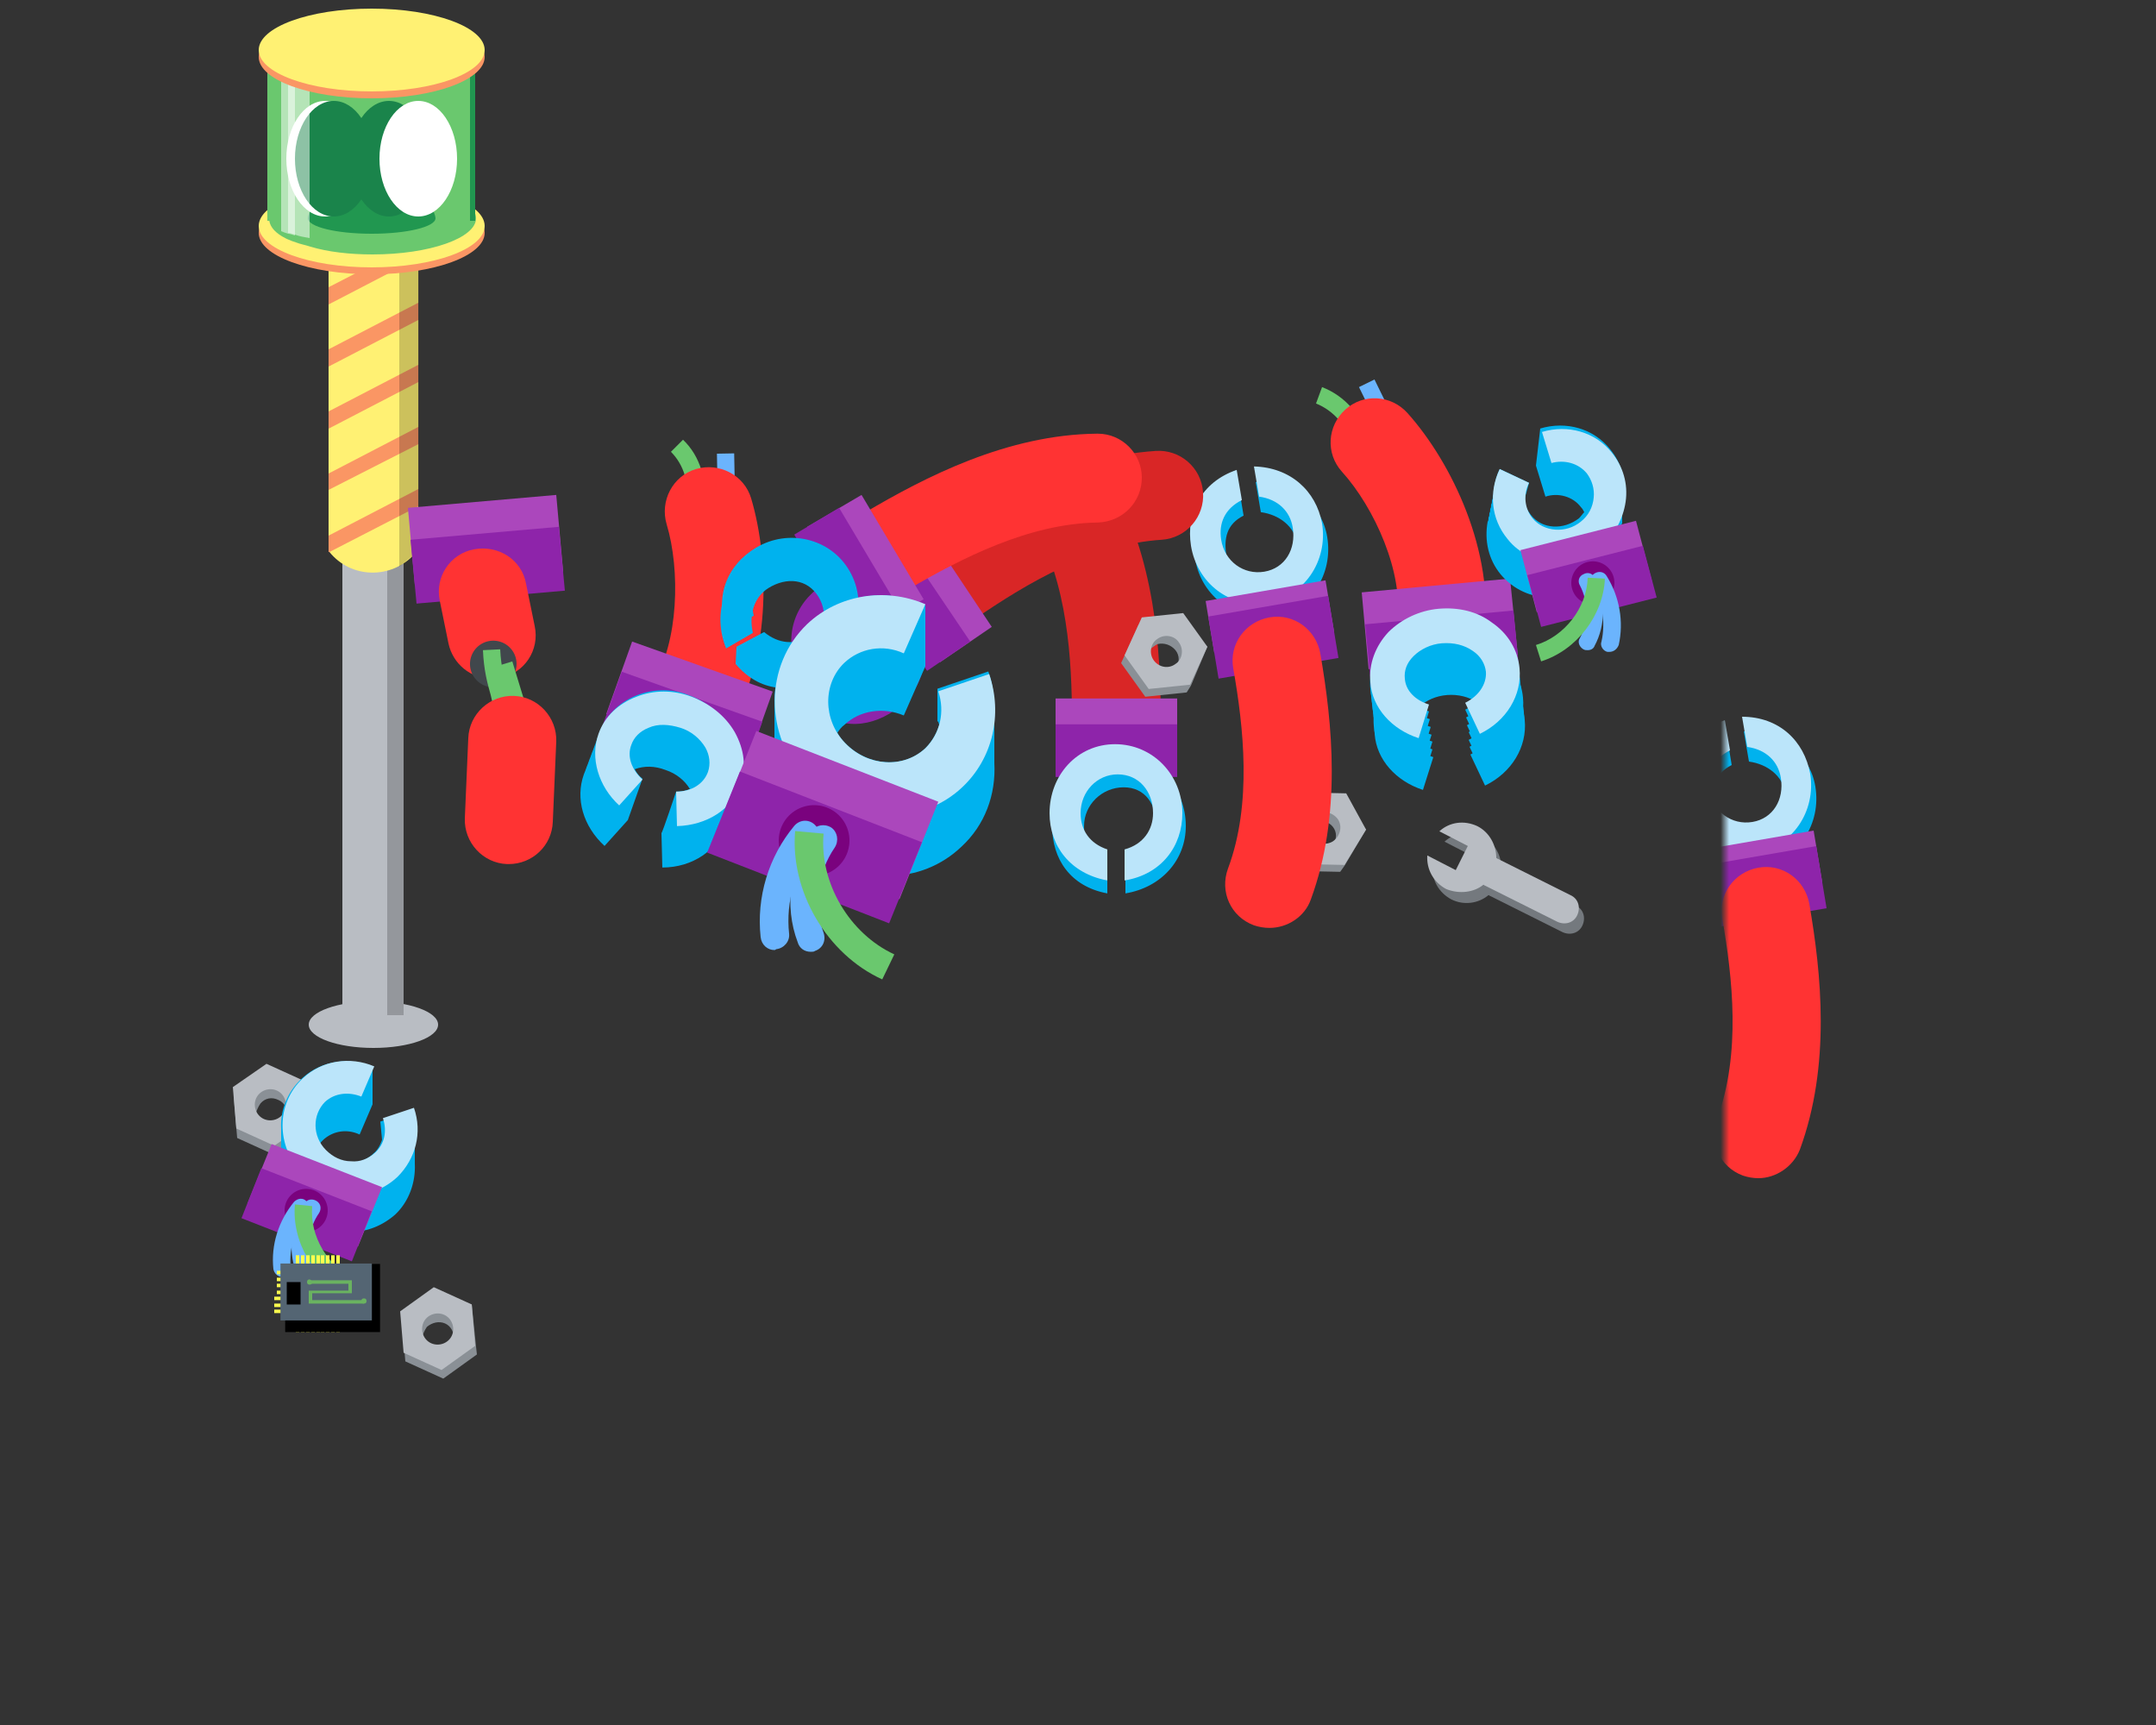<svg width="250" height="200" fill="none" xmlns="http://www.w3.org/2000/svg"><rect width="100%" height="100%" fill="#333333" stroke="none"/><path d="M43.3 121.5c4.143 0 7.5-1.209 7.5-2.7s-3.357-2.7-7.5-2.7c-4.141 0-7.5 1.209-7.5 2.7s3.359 2.7 7.5 2.7z" fill="#B9BDC3"/><path d="M46.801 52.1h-7.1v65.6h7.1V52.1z" fill="#B9BDC3"/><path opacity=".2" d="M46.8 52.1h-1.9v65.6h1.9V52.1z" fill="#000"/><path d="M48.502 28h-10.4v36h10.4V28z" fill="#FA9664"/><path d="M48.402 28l-10.3 5.3v-5.2l.1-.1h10.2zM48.502 35.1l-10.4 5.4v-5.2l10.4-5.4v5.2zM48.502 42.3l-10.4 5.4v-5.2l10.4-5.4v5.2zM48.502 49.5l-10.4 5.4v-5.2l10.4-5.4v5.2zM48.502 56.7l-10.4 5.4v-5.3l10.4-5.3v5.2zM48.501 58.7v5.2l-.2.1h-10.1l10.3-5.3z" fill="#FFF173"/><path d="M48.502 28h-10.4v36h10.4V28z" fill="#FA9664"/><path d="M48.402 28l-10.3 5.3v-5.2l.1-.1h10.2zM48.502 35.1l-10.4 5.4v-5.2l10.4-5.4v5.2zM48.502 42.3l-10.4 5.4v-5.2l10.4-5.4v5.2zM48.502 49.5l-10.4 5.4v-5.2l10.4-5.4v5.2zM48.502 56.7l-10.4 5.4v-5.3l10.4-5.3v5.2zM48.501 58.7v5.2l-.2.1-.2.2c-2.7 3-7.4 2.9-9.9-.2l10.3-5.3z" fill="#FFF173"/><path opacity=".2" d="M48.5 63.9l-2.2 1.8V28h2.2v35.9z" fill="#000"/><path d="M43.1 31.8c7.235 0 13.1-2.15 13.1-4.8 0-2.651-5.865-4.8-13.1-4.8-7.235 0-13.1 2.149-13.1 4.8 0 2.65 5.865 4.8 13.1 4.8z" fill="#FA9664"/><path d="M43.1 31c7.235 0 13.1-2.15 13.1-4.8 0-2.651-5.865-4.8-13.1-4.8-7.235 0-13.1 2.149-13.1 4.8 0 2.65 5.865 4.8 13.1 4.8z" fill="#FFF173"/><path d="M55.2 25.3c0 2.3-5.4 4.2-12 4.2-2.7 0-5.2-.3-7.2-.9-.6-.2-1.2-.3-1.7-.5-.3-.1-.6-.2-.8-.3-.3-.1-.6-.3-.8-.4-1-.6-1.5-1.3-1.5-2.1s.6-1.5 1.5-2.1c.2-.2.5-.3.8-.4.2-.1.5-.2.8-.3.5-.2 1-.4 1.7-.5 2-.5 4.5-.9 7.2-.9 6.6 0 12 1.9 12 4.2z" fill="#6AC86E"/><path d="M55.1 6.1H32.4v19.5h22.7V6.1z" fill="#219750"/><path d="M54.5 6.1H31v19.5h23.5V6.1z" fill="#6AC86E"/><path d="M50.5 25.3c0 1-3.3 1.8-7.4 1.8-4.1 0-7.4-.8-7.4-1.8s3.3-6.9 7.4-6.9c4.1 0 7.4 5.9 7.4 6.9z" fill="#219750"/><path d="M37.7 25.1c2.484 0 4.5-3 4.5-6.7s-2.016-6.7-4.5-6.7c-2.486 0-4.5 3-4.5 6.7s2.014 6.7 4.5 6.7z" fill="#fff"/><path d="M38.7 25.1c2.484 0 4.5-3 4.5-6.7s-2.016-6.7-4.5-6.7c-2.486 0-4.5 3-4.5 6.7s2.014 6.7 4.5 6.7z" fill="#1A844B"/><path d="M45.1 25.1c2.485 0 4.5-3 4.5-6.7s-2.015-6.7-4.5-6.7c-2.486 0-4.5 3-4.5 6.7s2.014 6.7 4.5 6.7z" fill="#1A844B"/><path d="M48.5 25.1c2.485 0 4.5-3 4.5-6.7s-2.015-6.7-4.5-6.7-4.5 3-4.5 6.7 2.015 6.7 4.5 6.7z" fill="#fff"/><path opacity=".5" d="M34.2 6.1v21.2c-.3-.1-.6-.2-.8-.2-.3-.1-.6-.2-.8-.3V6.1h1.6z" fill="#fff"/><path opacity=".5" d="M35.9 6.1v21.5c-.6-.1-1.2-.2-1.7-.4-.3-.1-.6-.2-.8-.2V5.9l2.5.2z" fill="#fff"/><path d="M43.1 11.4c7.235 0 13.1-2.149 13.1-4.8 0-2.65-5.865-4.8-13.1-4.8C35.865 1.8 30 3.95 30 6.6c0 2.651 5.865 4.8 13.1 4.8z" fill="#FA9664"/><path d="M43.1 10.6c7.235 0 13.1-2.149 13.1-4.8S50.335 1 43.1 1C35.865 1 30 3.149 30 5.8s5.865 4.8 13.1 4.8z" fill="#FFF173"/><mask id="a" maskUnits="userSpaceOnUse" x="200" y="50" width="50" height="100"><path fill="#C4C4C4" d="M200 50h50v100h-50z"/></mask><g mask="url(#a)"><path d="M202.201 84.8l.6 3.5c2.2.3 3.9 1.7 4.2 3.6.4 2.5-.6 4.6-3 5.1-2.5.4-4.8-1.2-5.2-3.7-.3-1.9 0-3.6 2-4.6l-.6-3.6c-4.1 1.4-5.6 5-5 8.7.7 4.3 4.8 7.3 9.1 6.5 4.3-.7 6.9-4.8 6.2-9.1-.6-3.7-3.9-6.4-8.3-6.4z" fill="#00B2EE"/><path d="M202.001 83.1l.6 3.5c2.2.3 3.6 1.7 3.9 3.6.4 2.5-.9 4.7-3.3 5.1-2.4.4-4.6-1.2-5-3.7-.3-1.9.4-3.6 2.4-4.6l-.6-3.5c-4.1 1.4-5.9 5-5.3 8.8.7 4.3 4.5 7.3 8.8 6.6 4.3-.7 7.1-4.8 6.4-9.2-.7-3.8-3.6-6.6-7.9-6.6z" fill="#BBE5FA"/><path d="M210.3 96.3l-13.9 2.4 1 6 13.9-2.4-1-6z" fill="#AB47BC"/><path d="M210.601 98.1l-13.9 2.4 1.2 7.2 13.9-2.4-1.2-7.2z" fill="#8E24AA"/><path d="M203.9 136.6c-.6 0-1.2-.1-1.8-.3-2.7-1-4-3.9-3-6.6 2.8-7.5 1.8-16.4.6-23.2-.5-2.8 1.4-5.4 4.2-5.9 2.8-.5 5.4 1.4 5.9 4.2 1.4 8.1 2.5 18.7-1.1 28.5-.8 2-2.8 3.3-4.8 3.3z" fill="#F33"/></g><path d="M64.5 57.382l-17.2 1.5.8 8.9 17.2-1.5-.8-8.9z" fill="#AB47BC"/><path d="M64.8 61.082l-17.2 1.5.7 7.4 17.2-1.5-.7-7.4z" fill="#8E24AA"/><path d="M57 78.682c-2.4 0-4.5-1.7-5-4.1l-1-4.9c-.6-2.8 1.2-5.5 4-6s5.5 1.2 6 4l1 4.9c.6 2.8-1.2 5.5-4 6-.4.1-.7.1-1 .1z" fill="#F33"/><path d="M57.2 79.682a2.7 2.7 0 100-5.4 2.7 2.7 0 000 5.4z" fill="#41474C"/><path d="M59.405 76.686l-1.913.584 2.542 8.32 1.913-.584-2.542-8.32z" fill="#6AC86E"/><path d="M59.5 84.582h-2c0-1.6-.3-2.7-.6-4-.4-1.4-.8-2.9-.9-5.2l2-.1c.1 2.1.5 3.5.8 4.8.4 1.3.7 2.6.7 4.5z" fill="#6AC86E"/><path d="M59 100.182h-.2c-2.8-.1-5-2.5-4.9-5.3l.4-9.3c.1-2.8 2.5-5 5.3-4.9 2.8.1 5 2.5 4.9 5.3l-.4 9.3c-.1 2.8-2.4 4.9-5.1 4.9z" fill="#F33"/><path d="M129.4 88.582c-2.8 0-5.1-2.3-5.1-5.1 0-7-.5-15.9-4.5-22.8-1.4-2.4-.6-5.6 1.9-7 2.4-1.4 5.6-.6 7 1.9 5.2 9 5.9 19.7 5.9 27.9-.1 2.8-2.3 5.1-5.2 5.1z" fill="#D92626"/><path d="M136.5 80.982h-14.1v7.3h14.1v-7.3z" fill="#AB47BC"/><path d="M136.5 83.982h-14.1v6.1h14.1v-6.1z" fill="#8E24AA"/><path d="M137.5 95.782c0-4.4-3.2-8-7.6-8-4.4 0-7.9 3.6-7.9 8 0 3.8 2.1 7 6.4 7.8v-3.6c-2.1-.7-2.7-2.3-2.7-4.2 0-2.5 2.1-4.5 4.6-4.5 2.5 0 3.8 2 3.8 4.5 0 1.9-1.4 3.6-3.6 4.2v3.6c4.2-.7 7-3.9 7-7.8z" fill="#00B2EE"/><path d="M137.101 94.282c0-4.4-3.4-8-7.8-8s-7.6 3.6-7.6 8c0 3.8 2.4 7 6.7 7.8v-3.6c-2.1-.7-3.1-2.3-3.1-4.2 0-2.5 1.9-4.5 4.3-4.5 2.5 0 4.1 2 4.1 4.5 0 1.9-1.1 3.6-3.3 4.2v3.6c4.3-.7 6.7-4 6.7-7.8z" fill="#BBE5FA"/><path d="M156.6 51.382c-.4-2-2-3.8-4-4.6l.7-1.9c2.6 1 4.7 3.3 5.2 6l-1.9.5z" fill="#6AC86E"/><path d="M159.378 44l-1.796.88 3.035 6.196 1.796-.88L159.378 44z" fill="#6BB4FD"/><path d="M164.499 86.382c-3.1-1-5.4-3.5-5.6-6.5-.2-2.1.6-4.2 2.1-5.8 1.5-1.5 3.6-2.5 5.8-2.7 2.3-.2 4.5.3 6.2 1.6 1.9 1.3 3 3.2 3.2 5.3.3 3.1-1.5 6.1-4.6 7.6l-1.7-3.6c1.6-.8 2.5-2.2 2.4-3.6-.1-.9-.6-1.8-1.5-2.4-1-.7-2.2-1-3.6-.9-1.3.1-2.5.7-3.3 1.5-.8.8-1.1 1.7-1 2.6.1 1.4 1.2 2.5 2.8 3l-1.2 3.9z" fill="#00B2EE"/><path d="M164.599 87.282c-3.1-1-5.4-3.5-5.6-6.5-.2-2.1.6-4.2 2.1-5.8 1.5-1.5 3.6-2.5 5.8-2.7 4.8-.4 9 2.6 9.4 6.9.3 3.1-1.5 6.1-4.6 7.6l-1.7-3.6c1.6-.8 2.5-2.2 2.4-3.6-.2-2-2.5-3.5-5.1-3.3-1.3.1-2.5.7-3.3 1.5-.8.8-1.1 1.7-1 2.6.1 1.4 1.2 2.5 2.8 3l-1.2 3.9z" fill="#00B2EE"/><path d="M164.699 88.182c-3.1-1-5.4-3.5-5.6-6.5-.2-2.1.6-4.2 2.1-5.8 1.5-1.5 3.6-2.5 5.8-2.7 4.8-.4 9 2.6 9.4 6.9.3 3.1-1.5 6.1-4.6 7.6l-1.7-3.6c1.6-.8 2.5-2.2 2.4-3.6-.2-2-2.5-3.5-5.1-3.3-1.3.1-2.5.7-3.3 1.5-.8.8-1.1 1.7-1 2.6.1 1.4 1.2 2.5 2.8 3l-1.2 3.9z" fill="#00B2EE"/><path d="M167.099 77.882h-.7c-2.8-.4-4.8-3-4.4-5.8.8-5.6-2.6-13.2-6.4-17.4-1.9-2.1-1.7-5.3.4-7.2 2.1-1.9 5.3-1.7 7.2.4 5.2 5.8 10.1 16.2 8.9 25.6-.2 2.6-2.4 4.4-5 4.4z" fill="#F33"/><path d="M175.1 67.082l-17.2 1.6.8 8.9 17.3-1.6-.9-8.9z" fill="#AB47BC"/><path d="M175.499 70.782l-17.2 1.6.7 7.4 17.2-1.6-.7-7.4z" fill="#8E24AA"/><path d="M164.8 88.982c-3.1-1-5.4-3.5-5.6-6.5-.4-4.2 3.2-8.1 8-8.5 4.8-.5 9 2.6 9.4 6.9.3 3.1-1.5 6.1-4.6 7.6l-1.7-3.6c1.6-.8 2.5-2.2 2.4-3.6-.2-2-2.5-3.5-5.1-3.3-2.6.2-4.6 2.1-4.4 4.2.1 1.4 1.2 2.5 2.8 3l-1.2 3.8z" fill="#00B2EE"/><path d="M164.9 89.882c-3.1-1-5.4-3.5-5.6-6.5-.2-2.1.6-4.2 2.1-5.8 1.5-1.5 3.6-2.5 5.8-2.7 4.8-.5 9 2.6 9.4 6.9.3 3.1-1.5 6.1-4.6 7.6l-1.7-3.6c1.6-.8 2.5-2.2 2.4-3.6-.2-2-2.5-3.5-5.1-3.3-1.3.1-2.5.7-3.3 1.5-.8.8-1.1 1.7-1 2.6.1 1.4 1.2 2.5 2.8 3l-1.2 3.9z" fill="#00B2EE"/><path d="M164.9 90.682c-3.1-1-5.4-3.5-5.6-6.5-.4-4.2 3.2-8.1 8-8.5 4.8-.4 9 2.6 9.4 6.9.3 3.1-1.5 6.1-4.6 7.6l-1.7-3.6c1.6-.8 2.5-2.2 2.4-3.6-.2-2-2.5-3.5-5.1-3.3-2.6.2-4.6 2.1-4.4 4.2.1 1.4 1.2 2.5 2.8 3l-1.2 3.8z" fill="#00B2EE"/><path d="M165 91.582c-3.1-1-5.4-3.5-5.6-6.5-.4-4.2 3.199-8.1 7.999-8.5 4.801-.5 9.001 2.6 9.401 6.9.3 3.1-1.5 6.1-4.6 7.6l-1.7-3.6c1.6-.8 2.499-2.2 2.399-3.6-.2-2-2.499-3.5-5.099-3.3-2.6.2-4.6 2.1-4.4 4.2.1 1.4 1.2 2.5 2.8 3l-1.2 3.8z" fill="#00B2EE"/><path d="M164.499 85.582c-3.1-1-5.4-3.5-5.6-6.5-.2-2.1.6-4.2 2.1-5.8 1.5-1.5 3.6-2.5 5.8-2.7 2.3-.2 4.5.3 6.2 1.6 1.9 1.3 3 3.2 3.2 5.3.3 3.1-1.5 6.1-4.6 7.6l-1.7-3.6c1.6-.8 2.5-2.2 2.4-3.6-.1-.9-.6-1.8-1.5-2.4-1-.7-2.2-1-3.6-.9-1.3.1-2.5.7-3.3 1.5-.8.8-1.1 1.7-1 2.6.1 1.4 1.2 2.5 2.8 3l-1.2 3.9z" fill="#BBE5FA"/><path d="M177.301 55.982l-3.4-1.6c-.4.8-.6 1.7-.7 2.6 0 .2 0 .4-.1.5 0 .2 0 .4-.1.5 0 .2 0 .4-.1.5 0 .2 0 .4-.1.5 0 .2 0 .4-.1.5 0 .2 0 .4-.1.5 0 .2 0 .4-.1.5-.4 2.2.1 4.4 1.5 6.1 1.5 1.8 3.6 2.7 5.8 2.7 1.8 0 3.6-.6 5.1-1.8 1.6-1.3 2.7-3.2 2.9-5.2v-.3c0-.2 0-.3.1-.5 0-.2 0-.3.1-.5 0-.1 0-.2.1-.3v-.3-.3-.3-.3-.3-.3-.3c0-.2 0-.3.1-.5 0-.1 0-.2.1-.3.3-2.1-.3-4.1-1.6-5.7-1.9-2.4-5.1-3.3-8.1-2.4l-.5 4.3 1.1 3.6c1.5-.5 3.2 0 4.1 1.2.2.2.3.4.4.6-.2.2-.4.5-.6.7-1.8 1.4-4.3 1.3-5.6-.4-.4-.5-.7-1.1-.8-1.7 0-.1.1-.2.1-.2l.5-1.8z" fill="#00B2EE"/><path d="M180.6 65.182c-2.2 0-4.4-.9-5.8-2.7-1.9-2.3-2.2-5.4-.9-8.1l3.4 1.6c-.7 1.4-.5 3 .4 4.1 1.3 1.6 3.9 1.8 5.6.4.9-.7 1.4-1.7 1.5-2.8.1-1-.2-2-.8-2.8-1-1.2-2.6-1.6-4.1-1.2l-1.1-3.6c3-.9 6.2 0 8.1 2.4 1.3 1.6 1.9 3.6 1.6 5.7-.3 2-1.3 3.9-2.9 5.2-1.4 1.2-3.2 1.8-5 1.8z" fill="#BBE5FA"/><path d="M178.201 70.982l13.4-3.4-1.9-7.2-13.4 3.4 1.9 7.2z" fill="#AB47BC"/><path d="M178.7 72.682l13.4-3.4-1.6-6-13.4 3.4 1.6 6z" fill="#8E24AA"/><path d="M184.701 70.082a2.5 2.5 0 100-5 2.5 2.5 0 000 5z" fill="#7A027E"/><path d="M184.1 75.382c-.2 0-.3 0-.5-.1-.5-.3-.7-.9-.4-1.3 1-1.9 1-4.2 0-6.1-.3-.5-.1-1.1.4-1.3.5-.3 1.1-.1 1.3.4 1.3 2.4 1.3 5.5 0 7.9-.1.3-.4.5-.8.5z" fill="#6BB4FD"/><path d="M186.6 75.582h-.2c-.5-.1-.9-.7-.7-1.2.5-2.2.1-4.6-1.1-6.5-.3-.5-.2-1.1.3-1.4.5-.3 1.1-.2 1.4.3 1.5 2.4 2 5.3 1.4 8-.2.5-.6.8-1.1.8z" fill="#6BB4FD"/><path d="M178.7 76.682l-.6-1.9c3.3-1 5.9-4.3 6-7.8l2 .1c-.2 4.3-3.3 8.3-7.4 9.6z" fill="#6AC86E"/><path d="M155.901 100.382l2.5-4.2-2.9-3.1-3.7-1-1 .6-2.5 4.1 2.3 4.2 4.8.1.5-.7zm-1.2-4.3c.4.7.2 1.5-.3 2.1-.7.1-1.5 0-2.3-.2-2.3-.6-1.1-2.2.6-2.8.8-.1 1.6.2 2 .9z" fill="#8A9096"/><path d="M152.001 96.882c-.5-.9-.1-2 .7-2.5.9-.5 2-.1 2.5.7.5.9.1 2-.7 2.5-.9.5-2 .2-2.5-.7zm6.4-.7l-2.3-4.2-4.8-.1-2.5 4.1 2.3 4.2 4.8.1 2.5-4.1z" fill="#B9BDC3"/><path d="M145.602 55.882l.6 3.5c2.2.3 3.9 1.7 4.2 3.6.4 2.5-.6 4.6-3 5.1-2.5.4-4.8-1.2-5.2-3.7-.3-1.9 0-3.6 2-4.6l-.6-3.6c-4.1 1.4-5.6 5-5 8.7.7 4.3 4.8 7.3 9.1 6.5 4.3-.7 6.9-4.8 6.2-9.1-.6-3.8-4-6.5-8.3-6.4z" fill="#00B2EE"/><path d="M145.401 54.082l.6 3.5c2.2.3 3.6 1.7 3.9 3.6.4 2.5-.9 4.7-3.3 5.1-2.4.4-4.6-1.2-5-3.7-.3-1.9.4-3.6 2.4-4.6l-.6-3.5c-4.1 1.4-5.9 5-5.3 8.8.7 4.3 4.5 7.3 8.8 6.6 4.3-.7 7.1-4.8 6.4-9.2-.7-3.8-3.7-6.5-7.9-6.6z" fill="#BBE5FA"/><path d="M153.701 67.282l-13.9 2.4 1 6 13.9-2.4-1-6z" fill="#AB47BC"/><path d="M154.002 69.082l-13.9 2.4 1.2 7.2 13.9-2.4-1.2-7.2z" fill="#8E24AA"/><path d="M147.2 107.582c-.6 0-1.2-.1-1.8-.3-2.7-1-4-3.9-3-6.6 2.8-7.5 1.8-16.4.6-23.2-.5-2.8 1.4-5.4 4.2-5.9 2.8-.5 5.4 1.4 5.9 4.2 1.4 8.1 2.5 18.7-1.1 28.5-.7 2-2.7 3.3-4.8 3.3z" fill="#F33"/><path d="M110.4 72.382c-1.6 0-3.3-.8-4.3-2.3-1.6-2.3-1-5.5 1.4-7.1 6.8-4.6 16-10 26.5-10.7 2.8-.2 5.3 1.9 5.5 4.8.2 2.8-1.9 5.3-4.8 5.5-8 .5-15.7 5.1-21.4 9-.9.6-1.9.8-2.9.8z" fill="#D92626"/><path d="M101.1 65.082l7.9 11.7 6-4.1-7.8-11.7-6.1 4.1z" fill="#AB47BC"/><path d="M99.6 66.082l7.9 11.7 5-3.4-7.9-11.7-5 3.4z" fill="#8E24AA"/><path d="M92.5 79.682l3-2c-.7-2.1-.1-4.2 1.5-5.3 2.1-1.4 4.5-1.4 5.9.7 1.4 2.1.9 4.9-1.2 6.3-1.6 1.1-3.3 1.5-5 .1l-3 2c3 3.1 6.8 3.1 10 .9 3.7-2.5 4.6-7.4 2.2-11-2.5-3.7-7.2-4.3-10.9-1.9-3.2 2.2-4.3 6.3-2.5 10.2z" fill="#8E24AA"/><path d="M92.5 77.782l3-2c-.6-2.1.1-4 1.7-5.1 2.1-1.4 4.6-1.1 6 .9 1.4 2 .8 4.7-1.3 6.1-1.6 1.1-3.5 1.1-5.2-.2l-3 2c3 3.1 7 3.3 10.2 1.2 3.7-2.5 4.8-7.1 2.4-10.8-2.4-3.6-7.3-4.5-11-2-3.2 2.1-4.5 6-2.8 9.9z" fill="#8E24AA"/><path d="M81.499 58.582l-2-.4c.5-2-.2-4.3-1.7-5.8l1.4-1.4c2 1.9 2.9 4.9 2.3 7.6z" fill="#6AC86E"/><path d="M85.132 52.564l-2 .037.128 6.898 2-.036-.128-6.899z" fill="#6BB4FD"/><path d="M80 87.082c-.9 0-1.9-.3-2.8-.8-2.4-1.5-3.1-4.7-1.5-7.1 3-4.7 3.2-13.1 1.6-18.4-.8-2.7.7-5.6 3.4-6.4 2.7-.8 5.6.7 6.4 3.4 2.2 7.4 2.3 19-2.8 26.9-1 1.6-2.6 2.4-4.3 2.4z" fill="#F33"/><path d="M89.599 80.182l-16.3-5.8-3 8.4 16.3 5.8 3-8.4z" fill="#AB47BC"/><path d="M88.4 83.682l-16.3-5.8-2.5 7 16.3 5.8 2.5-7z" fill="#8E24AA"/><path d="M74.5 90.282c-.4-.3-.7-.7-.9-1.1 1.1-.4 2.3-.4 3.6.1 1.2.4 2.2 1.2 2.8 2.2-.5.2-1 .3-1.6.3 0 0-1.6 4.8-1.7 4.8l.1 4c3.5 0 6.4-2 7.4-4.9.1-.2.1-.3.1-.5 0-.1.1-.2.1-.3.1-.2.1-.3.1-.5 0-.1.1-.2.1-.3.1-.2.1-.3.1-.5 0-.1.1-.2.1-.3.1-.2.1-.3.1-.5 0-.1.1-.2.1-.3.1-.2.1-.3.1-.5 0-.1.1-.2.1-.3.1-.2.1-.3.1-.5 0-.1.1-.2.1-.3.7-2 .5-4.2-.6-6.2-1.1-1.9-2.8-3.3-5-4.1-4-1.6-8.9.4-10.3 4.4 0 .1-.1.2-.1.3-.1.2-.1.3-.2.5 0 .1-.1.2-.1.3-.1.2-.1.3-.2.5 0 .1-.1.2-.1.3-.1.2-.1.3-.2.5 0 .1-.1.2-.1.3-.1.2-.1.3-.2.5 0 .1-.1.2-.1.3-.1.2-.1.3-.2.5 0 .1-.1.2-.1.3-.1.2-.1.3-.2.5-1 2.8-.1 6 2.4 8.3l2.7-3 1.7-4.8z" fill="#00B2EE"/><path d="M78.499 95.782l-.1-4c1.8 0 3.2-.9 3.7-2.3.3-.9.2-1.9-.3-2.8-.6-1-1.6-1.9-2.9-2.3-1.3-.4-2.6-.5-3.7 0-1 .4-1.7 1.1-2 2-.5 1.3 0 2.8 1.3 4l-2.7 3c-2.4-2.2-3.4-5.5-2.4-8.3.7-2 2.3-3.5 4.4-4.3 2-.8 4.3-.8 6.4 0 2.1.8 3.9 2.2 5 4.1 1.1 2 1.4 4.1.6 6.2-.9 2.7-3.8 4.6-7.3 4.7z" fill="#BBE5FA"/><path d="M138.1 79.482l1.9-4.5-3.3-2.7-3.8-.5-.9.7-2 4.4 2.8 3.9 4.8-.5.5-.8zm-1.8-4.1c.5.6.5 1.5 0 2.1-.7.2-1.5.2-2.3.1-2.4-.2-1.4-2 .2-2.9.8-.2 1.6.1 2.1.7z" fill="#8A9096"/><path d="M133.8 76.582c-.6-.8-.4-2 .4-2.5.8-.6 2-.4 2.5.4.6.8.4 2-.4 2.5-.8.6-1.9.4-2.5-.4zm6.2-1.6l-2.8-3.9-4.8.5-2 4.4 2.8 3.9 4.8-.5 2-4.4z" fill="#B9BDC3"/><path d="M35.8 130.24l-.5-4.9-4.1-.7-3.5 1.4-.6 1.1.4 4.8 4.4 2 4-2.8-.1-.9zm-3.5-2.7c.7.3 1.1 1.1 1 1.8-.5.6-1.2.9-1.9 1.2-2.2.9-2.2-1.1-1.2-2.6.5-.6 1.3-.8 2.1-.4z" fill="#8A9096"/><path d="M30.6 129.74c-.9-.4-1.3-1.5-.9-2.4.4-.9 1.5-1.3 2.4-.9.9.4 1.3 1.5.9 2.4-.4.9-1.5 1.3-2.4.9zm4.7-4.4l-4.4-2-3.9 2.7.4 4.8 4.4 2 3.9-2.7-.4-4.8z" fill="#B9BDC3"/><path d="M44.3 132.14c-.2.6-.5 1.2-1 1.6-.7.7-1.7 1.1-2.8 1-1.1-.1-2.1-.5-2.9-1.3-.2-.2-.4-.5-.6-.7.1-.2.3-.4.5-.6 1.1-1 2.7-1.3 4.2-.6l1.5-3.5v-4.3c-2.9-1.3-6.1-.7-8.3 1.4a7.33 7.33 0 00-2.3 5.7V134.54c-.1 2.1.7 4.2 2.2 5.8 1.6 1.7 3.7 2.5 5.8 2.5 1.9 0 3.7-.7 5.2-2 1.6-1.5 2.4-3.7 2.3-5.9v-.5-.5-.5-.5-.5-.5-.5c0-.9-.1-1.8-.4-2.6l-3.6 1.2.2 2.1z" fill="#00B2EE"/><path d="M40.8 138.54h-.4c-2.1-.1-4-1-5.4-2.5-3-3.2-3-8.1.1-11 2.2-2.1 5.5-2.6 8.3-1.4l-1.5 3.5c-1.5-.6-3.1-.4-4.2.6-1.5 1.5-1.5 4 .1 5.6.8.8 1.8 1.3 2.9 1.3 1.1.1 2-.3 2.8-1 1.1-1 1.4-2.5.9-4l3.6-1.2c1 2.9.2 5.9-1.9 8-1.5 1.4-3.3 2.1-5.3 2.1z" fill="#BBE5FA"/><path d="M44.3 137.64l-12.8-5-2.8 6.9 12.8 5 2.8-6.9z" fill="#AB47BC"/><path d="M43.1 140.44l-12.8-5-2.3 5.8 12.8 5 2.3-5.8z" fill="#8E24AA"/><path d="M35.5 142.84a2.5 2.5 0 100-5 2.5 2.5 0 000 5z" fill="#7A027E"/><path d="M35.2 148.14c-.4 0-.8-.3-.9-.7-.9-2.6-.6-5.6 1-7.9.3-.5.9-.6 1.4-.3.5.3.6.9.3 1.4-1.2 1.7-1.5 4-.8 6 .2.5-.1 1.1-.6 1.3-.1.2-.2.2-.4.2z" fill="#6BB4FD"/><path d="M32.7 148.04c-.5 0-.9-.4-1-.9-.3-2.8.6-5.6 2.4-7.8.4-.4 1-.5 1.4-.1.4.4.5 1 .1 1.4-1.4 1.7-2.1 4.1-1.9 6.3.1.5-.3 1-.9 1.1h-.1z" fill="#6BB4FD"/><path d="M40.3 150.14c-3.9-1.8-6.5-6.2-6.1-10.5l2 .2c-.3 3.5 1.8 7 5 8.5l-.9 1.8z" fill="#6AC86E"/><path d="M40.502 147.34h-8.4v.4h8.4v-.4zM40.502 148.14h-8.4v.4h8.4v-.4zM40.502 148.84h-8.4v.4h8.4v-.4zM40.502 149.64h-8.4v.4h8.4v-.4zM40.2 150.34h-8.4v.4h8.4v-.4zM40.2 151.14h-8.4v.4h8.4v-.4zM40.2 151.84h-8.4v.4h8.4v-.4z" fill="#FFFF4E"/><path d="M39.4 145.54H39v8.9h.4v-8.9zM38.8 145.54h-.4v8.9h.4v-8.9zM38.2 145.54h-.4v8.9h.4v-8.9zM37.601 145.54h-.4v8.9h.4v-8.9zM37.101 145.54h-.4v8.9h.4v-8.9zM36.502 145.54h-.4v8.9h.4v-8.9zM35.9 145.54h-.4v8.9h.4v-8.9zM35.3 145.54h-.4v8.9h.4v-8.9zM34.7 145.54h-.4v8.9h.4v-8.9z" fill="#FFFF4E"/><path d="M33.068 154.444h11v-7.9h-11v7.9z" fill="#000"/><path d="M32.521 153.094h10.6v-6.6h-10.6v6.6z" fill="#546573"/><path d="M42.2 151.14h-6.4v-1.5h4.6v-.8h-4.5v-.4h4.9v1.5h-4.6v.8h6v.4z" fill="#6AB360"/><path d="M42.202 150.54c.2 0 .3.1.3.3 0 .2-.1.3-.3.3-.2 0-.3-.1-.3-.3 0-.2.1-.3.3-.3zM35.902 148.34c-.2 0-.3.1-.3.3 0 .2.1.3.3.3.2 0 .3-.1.3-.3 0-.1-.2-.3-.3-.3z" fill="#6AB360"/><path d="M33.252 151.246h1.6v-2.6h-1.6v2.6z" fill="#000"/><path d="M55.2 156.14l-.5-4.9-4.1-.7-3.5 1.4-.5 1.1.4 4.8 4.4 2 3.9-2.8-.1-.9zm-3.6-2.7c.7.3 1.1 1.1 1 1.8-.5.6-1.2.9-1.9 1.2-2.2.9-2.2-1.1-1.2-2.6.6-.5 1.4-.7 2.1-.4z" fill="#8A9096"/><path d="M50 155.74c-.9-.4-1.3-1.5-.9-2.4.4-.9 1.5-1.3 2.4-.9.9.4 1.3 1.5.9 2.4-.4.9-1.5 1.3-2.4.9zm4.7-4.5l-4.4-2-3.9 2.8.4 4.8 4.4 2 3.9-2.8-.4-4.8z" fill="#B9BDC3"/><path d="M172.6 103.782c.1 0 .1.1.2.1l8.4 4.2c.9.4 1.9.1 2.3-.8.4-.9.1-1.9-.8-2.3l-8.4-4.2c-.1 0-.1-.1-.2-.1 0-1.5-.8-3-2.2-3.7-1.5-.7-3.2-.5-4.4.6l3.3 1.7-1.4 2.8-3.3-1.7c-.1 1.6.7 3.1 2.2 3.9 1.4.7 3.1.5 4.3-.5z" fill="#74797E"/><path d="M172.001 102.582c.1 0 .1.1.2.1l8.4 4.2c.9.4 1.9.1 2.3-.8.4-.9.1-1.9-.8-2.3l-8.4-4.2c-.1 0-.1-.1-.2-.1 0-1.5-.8-3-2.2-3.7-1.5-.7-3.2-.5-4.4.6l3.3 1.7-1.4 2.8-3.3-1.7c-.1 1.6.7 3.1 2.2 3.9 1.5.6 3.2.4 4.3-.5z" fill="#B9BDC3"/><path d="M102.8 68.982c-1.7 0-3.5-.9-4.4-2.5-1.4-2.4-.6-5.6 1.8-7 7.1-4.2 16.6-9.1 27-9.2h.1c2.8 0 5.1 2.3 5.1 5.1s-2.2 5.1-5.1 5.2c-8 .1-15.9 4.2-21.9 7.7-.8.4-1.7.7-2.6.7z" fill="#F33"/><path d="M93.6 61.082l7.2 12.1 6.3-3.7-7.2-12.1-6.3 3.7z" fill="#AB47BC"/><path d="M92.1 61.982l7.2 12.1 5.2-3.1-7.2-12.1-5.2 3.1z" fill="#8E24AA"/><path d="M84.2 75.182l3.1-1.8c-.5-2.2.2-4.2 1.8-5.2 2.1-1.3 4.5-1.1 5.8 1 1.3 2.1.6 4.9-1.5 6.2-1.6 1-6.3 1.1-8-.4l-.1 2c2.8 3.3 6.6 3.5 9.9 1.5 3.8-2.2 5.1-7.1 2.8-10.9-2.2-3.8-7-4.7-10.7-2.5-3.3 2-4.7 6.1-3.1 10.1z" fill="#00B2EE"/><path d="M84.3 73.182l3.1-1.8c-.5-2.1.3-4 2-4.9 2.1-1.3 4.7-.9 6 1.3 1.3 2.1.5 4.7-1.6 6-1.6 1-3.5.9-5.2-.5l-3.2 1.7c2.8 3.3 6.8 3.7 10.1 1.8 3.8-2.2 5.2-6.8 3-10.6s-7.1-4.9-10.8-2.7c-3.4 2-4.9 5.7-3.4 9.7z" fill="#00B2EE"/><path d="M108.8 83.651c0 .1.1.3.1.4-.3 1-.8 1.9-1.6 2.7-2.5 2.4-6.7 2.1-9.3-.6-.4-.4-.7-.8-.9-1.2.2-.3.5-.7.8-.9 1.8-1.7 4.5-2.1 6.9-1.1l2.5-5.7v-7.1c-4.7-2.1-10.1-1.2-13.7 2.3-2.6 2.5-3.9 5.9-3.8 9.3v6.6c0 3.4 1.3 6.6 3.7 9.1 2.4 2.5 5.5 4.001 8.9 4.101h.6c3.2 0 6.2-1.2 8.5-3.4 2.7-2.5 4-6 3.8-9.7v-.9-.9-.9-.9-.9-.9-.9c0-1.4-.2-2.9-.7-4.3l-5.9 2v3.8h.1z" fill="#00B2EE"/><path d="M103.1 94.552c-3.5 0-6.9-1.4-9.6-4.1-4.9-5.2-4.9-13.3.1-18.1 3.6-3.4 9-4.3 13.7-2.3l-2.5 5.7c-2.4-1.1-5.1-.6-6.9 1.1-2.5 2.4-2.5 6.6.1 9.3 2.6 2.7 6.7 3 9.3.6 1.7-1.7 2.3-4.2 1.5-6.6l5.9-2c1.6 4.7.4 9.8-3.1 13.1-2.3 2.2-5.4 3.3-8.5 3.3z" fill="#BBE5FA"/><path d="M108.799 92.951l-21.1-8.2-4.5 11.3 21.1 8.2 4.5-11.3z" fill="#AB47BC"/><path d="M106.9 97.651l-21.1-8.2-3.8 9.4 21.1 8.2 3.8-9.4z" fill="#8E24AA"/><path d="M94.4 101.552a4.1 4.1 0 100-8.2 4.1 4.1 0 000 8.2z" fill="#7A027E"/><path d="M94 110.352c-.7 0-1.3-.4-1.5-1.1-1.6-4.2-.9-9.2 1.6-12.9.5-.7 1.5-.9 2.3-.4.7.5.9 1.5.4 2.3-2 2.9-2.5 6.7-1.3 9.9.3.9-.1 1.8-1 2.1-.1.1-.3.1-.5.1z" fill="#6BB4FD"/><path d="M89.8 110.151c-.8 0-1.5-.6-1.6-1.5-.5-4.6.9-9.3 3.9-12.9.6-.7 1.6-.8 2.3-.2.7.6.8 1.6.2 2.3-2.4 2.8-3.5 6.7-3.1 10.4.1.9-.6 1.7-1.5 1.8-.1.1-.2.1-.2.1z" fill="#6BB4FD"/><path d="M102.3 113.552c-6.4-2.9-10.7-10.2-10.1-17.2l3.3.3c-.5 5.7 3 11.6 8.2 14l-1.4 2.9z" fill="#6AC86E"/></svg>